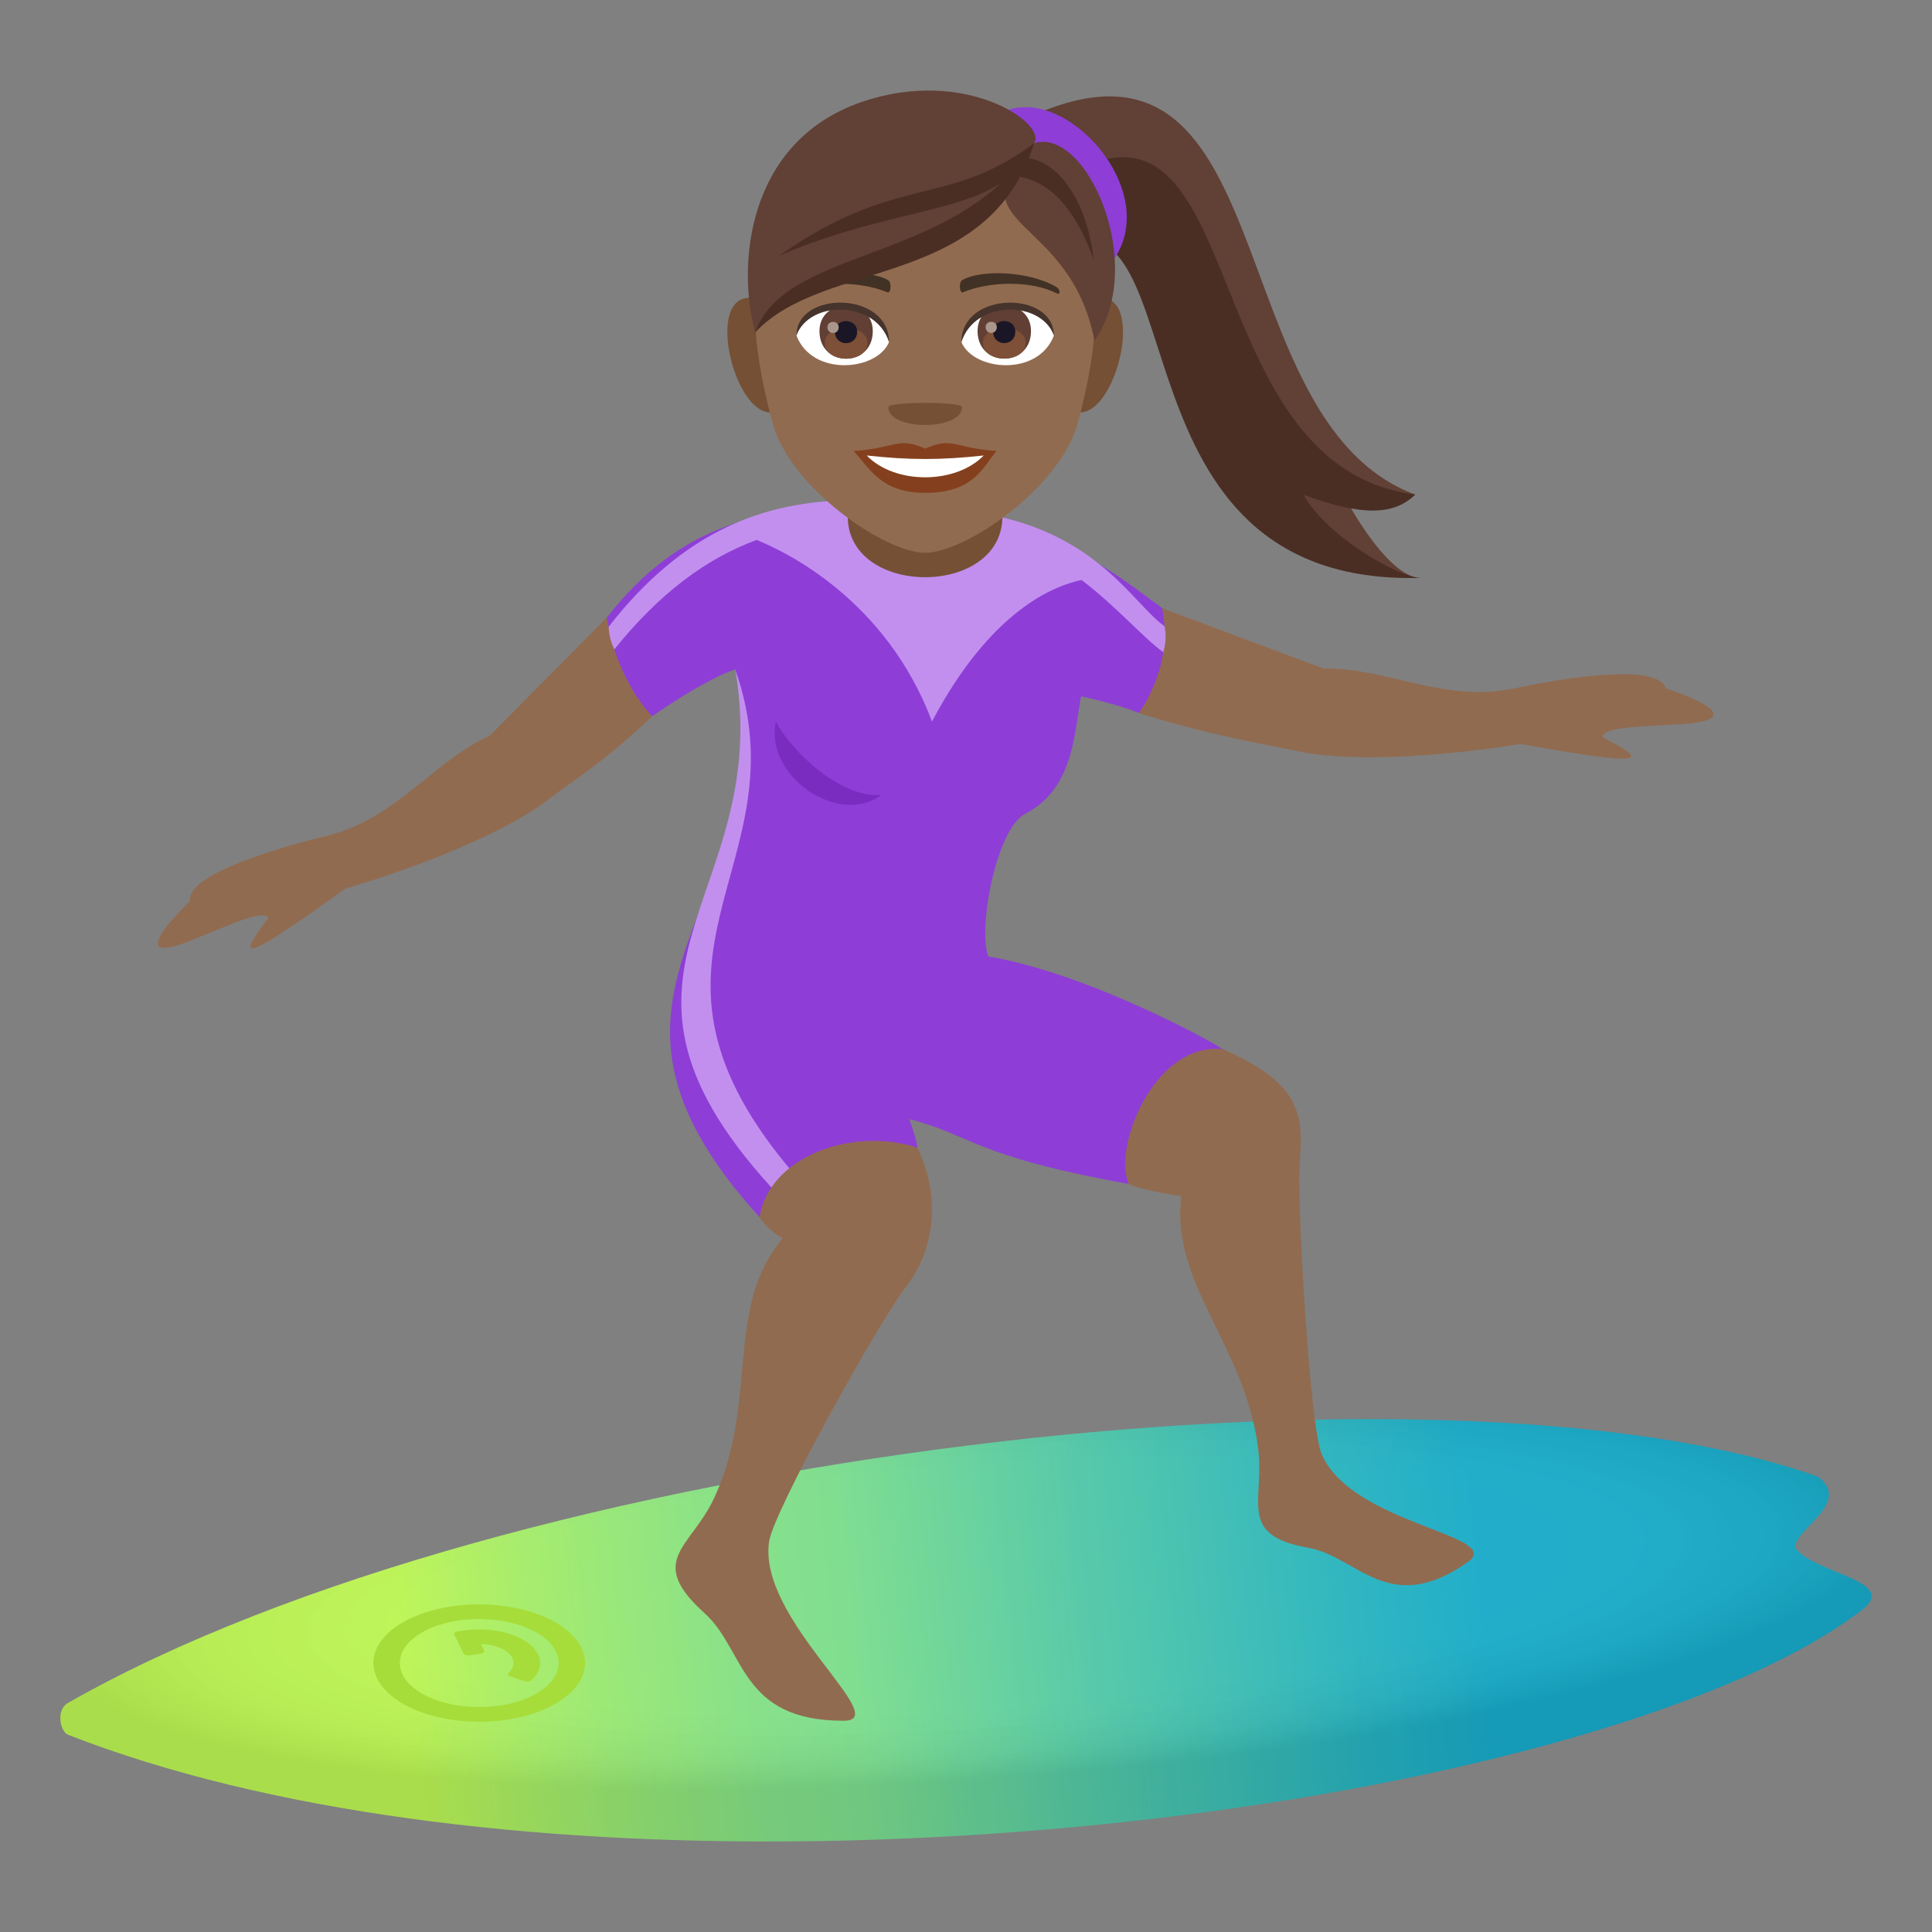 <svg enable-background="new 0 0 64 64" height="64" viewBox="0 0 64 64" width="64" xmlns="http://www.w3.org/2000/svg" xmlns:xlink="http://www.w3.org/1999/xlink"><rect x="0" y="0" width="64" height="64" fill="#808080" stroke="none"/><linearGradient id="a" gradientTransform="matrix(1 0 0 -1 -56 -80)" gradientUnits="userSpaceOnUse" x1="69.522" x2="105.125" y1="-136.311" y2="-132.596"><stop offset="0" stop-color="#b9f44c"/><stop offset=".176" stop-color="#95e76c"/><stop offset=".321" stop-color="#7ede81"/><stop offset=".413" stop-color="#76db88"/><stop offset=".637" stop-color="#4ac5a3"/><stop offset=".877" stop-color="#20b0bc"/><stop offset="1" stop-color="#10a8c6"/></linearGradient><radialGradient id="b" cx="61.038" cy="-1576.277" gradientTransform="matrix(1 -.07 -.015 -.21 -52.291 -274.167)" gradientUnits="userSpaceOnUse" r="30.213"><stop offset=".632" stop-color="#fff" stop-opacity=".3"/><stop offset=".713" stop-color="#e5e5e6" stop-opacity=".328"/><stop offset=".859" stop-color="#a3a1a7" stop-opacity=".388"/><stop offset="1" stop-color="#393644" stop-opacity=".475"/></radialGradient><path d="m59.484 51.285c-.125-.592 1.908-1.492.736-2.369-12.521-4.447-43.479-.775-57.969 7.497-.41.236-.254.953.004 1.053 6.646 2.596 15.418 3.621 24.254 3.529 14.73-.15 29.641-3.404 35.176-7.667 1.26-.967-1.63-1.213-2.201-2.043z" fill="url(#a)"/><path d="m59.484 51.285c-.125-.592 1.908-1.492.736-2.369-12.521-4.447-43.479-.775-57.969 7.497-.41.236-.254.953.004 1.053 6.646 2.596 15.418 3.621 24.254 3.529 14.73-.15 29.641-3.404 35.176-7.667 1.26-.967-1.63-1.213-2.201-2.043z" fill="url(#b)" opacity=".25"/><path d="m13.334 55.467c-.375-.777.449-1.576 1.859-1.787 1.398-.205 2.848.254 3.223 1.031.377.779-.463 1.579-1.859 1.788-1.412.209-2.846-.254-3.223-1.032zm-.844.125c.498 1.038 2.416 1.655 4.291 1.376 1.863-.275 2.982-1.344 2.482-2.382-.502-1.035-2.434-1.65-4.295-1.373-1.878.277-2.982 1.344-2.478 2.379z" fill="#a6dd3a"/><path d="m16.033 54.664c.029.061-.012.102-.127.119l-.336.051c-.113.016-.186-.008-.217-.068l-.297-.609c-.027-.063.014-.104.127-.121l.168-.023c1.074-.16 2.186.193 2.473.789.143.291.059.596-.215.851-.047.055-.129.066-.236.035l-.447-.147c-.107-.033-.129-.076-.064-.133.141-.143.193-.314.113-.48-.131-.27-.564-.453-1.041-.467z" fill="#a6dd3a"/><path d="m55.184 22.802c-.225-.719-2.496-.525-5.012 0-2.371.492-4.209-.693-6.326-.656l-5.383-2.01c-.344 1.203-.371 2.287-.734 3.484 2.035.652 3.902.992 5.096 1.23 2.707.631 7.541-.205 7.541-.205 4.07.729 4.391.625 2.73-.217-.033-.344 1.191-.352 2.568-.438 2.731-.17-.48-1.188-.48-1.188z" fill="#916b50"/><path d="m6.291 29.857c-.107-.744 2.021-1.551 4.516-2.164 2.354-.582 3.492-2.443 5.418-3.324l3.879-3.914c.832.936.65 2.352 1.5 3.271-1.549 1.469-2.311 1.91-3.281 2.641-2.166 1.736-6.885 3.07-6.885 3.07-3.352 2.414-3.686 2.459-2.555.984-.121-.322-1.227.197-2.506.715-2.535 1.024-.086-1.279-.086-1.279z" fill="#916b50"/><g clip-rule="evenodd" fill-rule="evenodd"><path d="m40.508 34.758c-.422-.299-4.537-2.532-7.771-3.075-.352-.955.275-4.232 1.219-4.721 1.664-.861 1.625-2.787 1.857-3.893 0 0 1.201.248 1.916.551 0 0 1.195-1.602.762-3.484-.998-.703-2.541-2.07-4.895-2.561-.98-.203-4.295-.76-5.371-.748-2.977.027-5.672.486-8.121 3.627.32 2.129 1.5 3.271 1.5 3.271s1.783-1.246 2.754-1.549c1.59 7.975-6.188 10.467.805 18.147 4.959-1.355 5.824-.83 4.959-3.25 2.049.512 2.08 1.213 7.27 2.148 1.424.259 4.081-3.783 3.116-4.463z" fill="#8e3ed6"/><path d="m24.357 22.177c1.313 7.713-5.668 9.92 1.506 17.493.23-.064.316-.625.529-.682-6.39-7.352.292-10.192-2.035-16.811z" fill="#c28fef"/><path d="m43.061 38.439c.121-1.551-.012-2.576-2.553-3.682-2.229-.256-3.664 3.215-3.117 4.465.486.227 1.74.404 1.74.404-.352 2.914 2.084 4.895 2.541 8.305.24 1.793-.715 2.92 1.666 3.34 1.633.287 2.658 2.324 5.283.475 1.273-.896-3.875-1.242-4.846-3.596-.384-.937-.824-8.316-.714-9.711z" fill="#916b50"/><path d="m29.998 42.645c.977-1.25 1.176-2.994.393-4.629-2.223-.707-4.932.336-5.229 2.309.324.482.766.697.766.697-1.939 2.273-.793 5.41-2.264 8.588-.773 1.672-2.283 2.063-.316 3.838 1.346 1.217 1.16 3.565 4.607 3.554 1.672-.006-2.885-3.366-2.475-5.95.165-1.031 3.645-7.284 4.518-8.407z" fill="#916b50"/></g><path d="m38.576 20.744c-.996-.701-2.092-2.857-5.455-3.623-.975-.221-3.813-.563-4.889-.553-2.979.029-5.621 1.053-8.07 4.195 0 0 0 .359.188.748 1.502-1.865 3.053-3.014 4.715-3.625.986.398 4.297 1.994 5.809 6.016 1.963-3.727 4.094-4.514 4.955-4.688 1.146.869 2.078 1.947 2.707 2.391-.001 0 .142-.416.04-.861z" fill="#c28fef"/><path d="m47.043 19.144c-.709-.027-1.607-1.1-2.412-2.518.691.127 1.436.082 2.25-.242-6.686-2.484-4.199-16.702-13.061-12.378l1.289 4.04c5.164-3.026 3.998 10.995 11.934 11.098z" fill="#614036"/><path d="m47.043 19.144c-.709-.027-3.059-1.334-3.861-2.754 1.949.719 3.004.678 3.699-.006-7.596-.961-5.322-14.956-12.119-10.188l.348 1.851c4.628-1.666 1.447 11.37 11.933 11.097z" fill="#4a2e24"/><path d="m33.268 3.688c-1.445.611 2.227 6.997 3.656 4.86 1.512-2.253-1.584-5.735-3.656-4.86z" fill="#8e3ed6"/><path d="m33.207 17.103c0 2.691-5.125 2.691-5.125 0 0-.803 0-3.088 0-3.088h5.125z" fill="#755035"/><path d="m35.242 13.406c1.482 1.471 2.959-3.867 1.066-3.523-.884.161-1.753 2.839-1.066 3.523z" fill="#755035"/><path d="m26.055 13.406c.688-.684-.182-3.361-1.066-3.523-1.893-.344-.417 4.993 1.066 3.523z" fill="#755035"/><path d="m30.646 3.688c-3.945 0-5.846 3.2-5.607 7.317.047.826.279 2.02.566 3.043.59 2.125 3.713 4.264 5.041 4.264 1.332 0 4.451-2.139 5.045-4.264.285-1.023.516-2.217.564-3.043.239-4.117-1.659-7.317-5.609-7.317z" fill="#916b50"/><path d="m34.996 9.507c-.891-.525-2.484-.592-3.117-.23-.131.072-.094.455.02.406.9-.373 2.271-.393 3.117.039.113.059.115-.137-.02-.215z" fill="#423225"/><path d="m26.303 9.507c.885-.525 2.48-.592 3.113-.23.133.072.098.455-.02.406-.9-.373-2.27-.393-3.113.039-.115.059-.119-.137.02-.215z" fill="#423225"/><path d="m31.869 13.484c0 .793-2.443.793-2.443 0 0-.184 2.443-.184 2.443 0z" fill="#755035"/><path d="m34.91 11.119c-.525 1.371-2.672 1.17-3.063.209.296-1.547 2.77-1.678 3.063-.209z" fill="#fff"/><path d="m32.383 10.966c0 1.219 1.77 1.219 1.77 0-.001-1.131-1.77-1.131-1.77 0z" fill="#613f34"/><path d="m32.559 11.355c0 .699 1.418.699 1.418 0 0-.647-1.418-.647-1.418 0z" fill="#7d5037"/><path d="m32.9 10.988c0 .504.732.504.732 0 .001-.471-.732-.471-.732 0z" fill="#1a1626"/><path d="m32.65 10.837c0 .256.371.256.371 0 0-.236-.371-.236-.371 0z" fill="#ab968c"/><path d="m34.91 11.107c0-1.479-3.063-1.479-3.063.232.436-1.404 2.626-1.404 3.063-.232z" fill="#45332c"/><path d="m26.385 11.119c.529 1.371 2.674 1.17 3.066.209-.299-1.547-2.775-1.678-3.066-.209z" fill="#fff"/><path d="m27.146 10.97c0 1.217 1.766 1.217 1.766 0 0-1.131-1.766-1.131-1.766 0z" fill="#613f34"/><path d="m27.322 11.359c0 .697 1.414.697 1.414 0 0-.649-1.414-.649-1.414 0z" fill="#7d5037"/><path d="m27.658 10.99c0 .504.736.504.736 0 .001-.471-.736-.471-.736 0z" fill="#1a1626"/><path d="m27.41 10.841c0 .254.373.254.373 0 0-.238-.373-.238-.373 0z" fill="#ab968c"/><path d="m26.385 11.107c0-1.479 3.066-1.479 3.066.23-.437-1.402-2.629-1.402-3.066-.23z" fill="#45332c"/><path d="m36.256 11.281c-.828-4.25-4.777-3.701-1.998-6.538 1.738-.545 3.763 4.028 1.998 6.538z" fill="#614036"/><path d="m34.258 4.741c-1.688 4.229-7.729 3.667-9.24 6.269-.607-2.17-.305-6.304 3.51-7.626 3.445-1.192 6.167.712 5.73 1.357z" fill="#614036"/><path d="m34.258 4.743c-.977 2.427-4.234 1.905-8.445 3.728 3.914-2.756 5.531-1.557 8.445-3.728z" fill="#4a2e24"/><path d="m34.258 4.741c-1.516 4.858-6.932 3.804-9.24 6.269 1.021-2.884 6.711-2.251 9.24-6.269z" fill="#4a2e24"/><path d="m36.232 8.599c-1.363-3.753-3.299-2.243-2.922-3.229 1.124-.578 2.61.621 2.922 3.229z" fill="#4a2e24"/><path d="m30.648 14.861c-.928-.408-.938-.018-2.367.078.537.607.934 1.389 2.365 1.389 1.646 0 1.924-.887 2.367-1.389-1.429-.096-1.437-.486-2.365-.078z" fill="#84401e"/><path d="m28.711 15.089c.936.969 2.949.957 3.875 0-1.441.155-2.434.155-3.875 0z" fill="#fff"/><path d="m25.705 23.902c-.398 1.818 2.109 3.49 3.486 2.432-1.296.113-2.935-1.376-3.486-2.432z" fill="#792cbf"/></svg>
